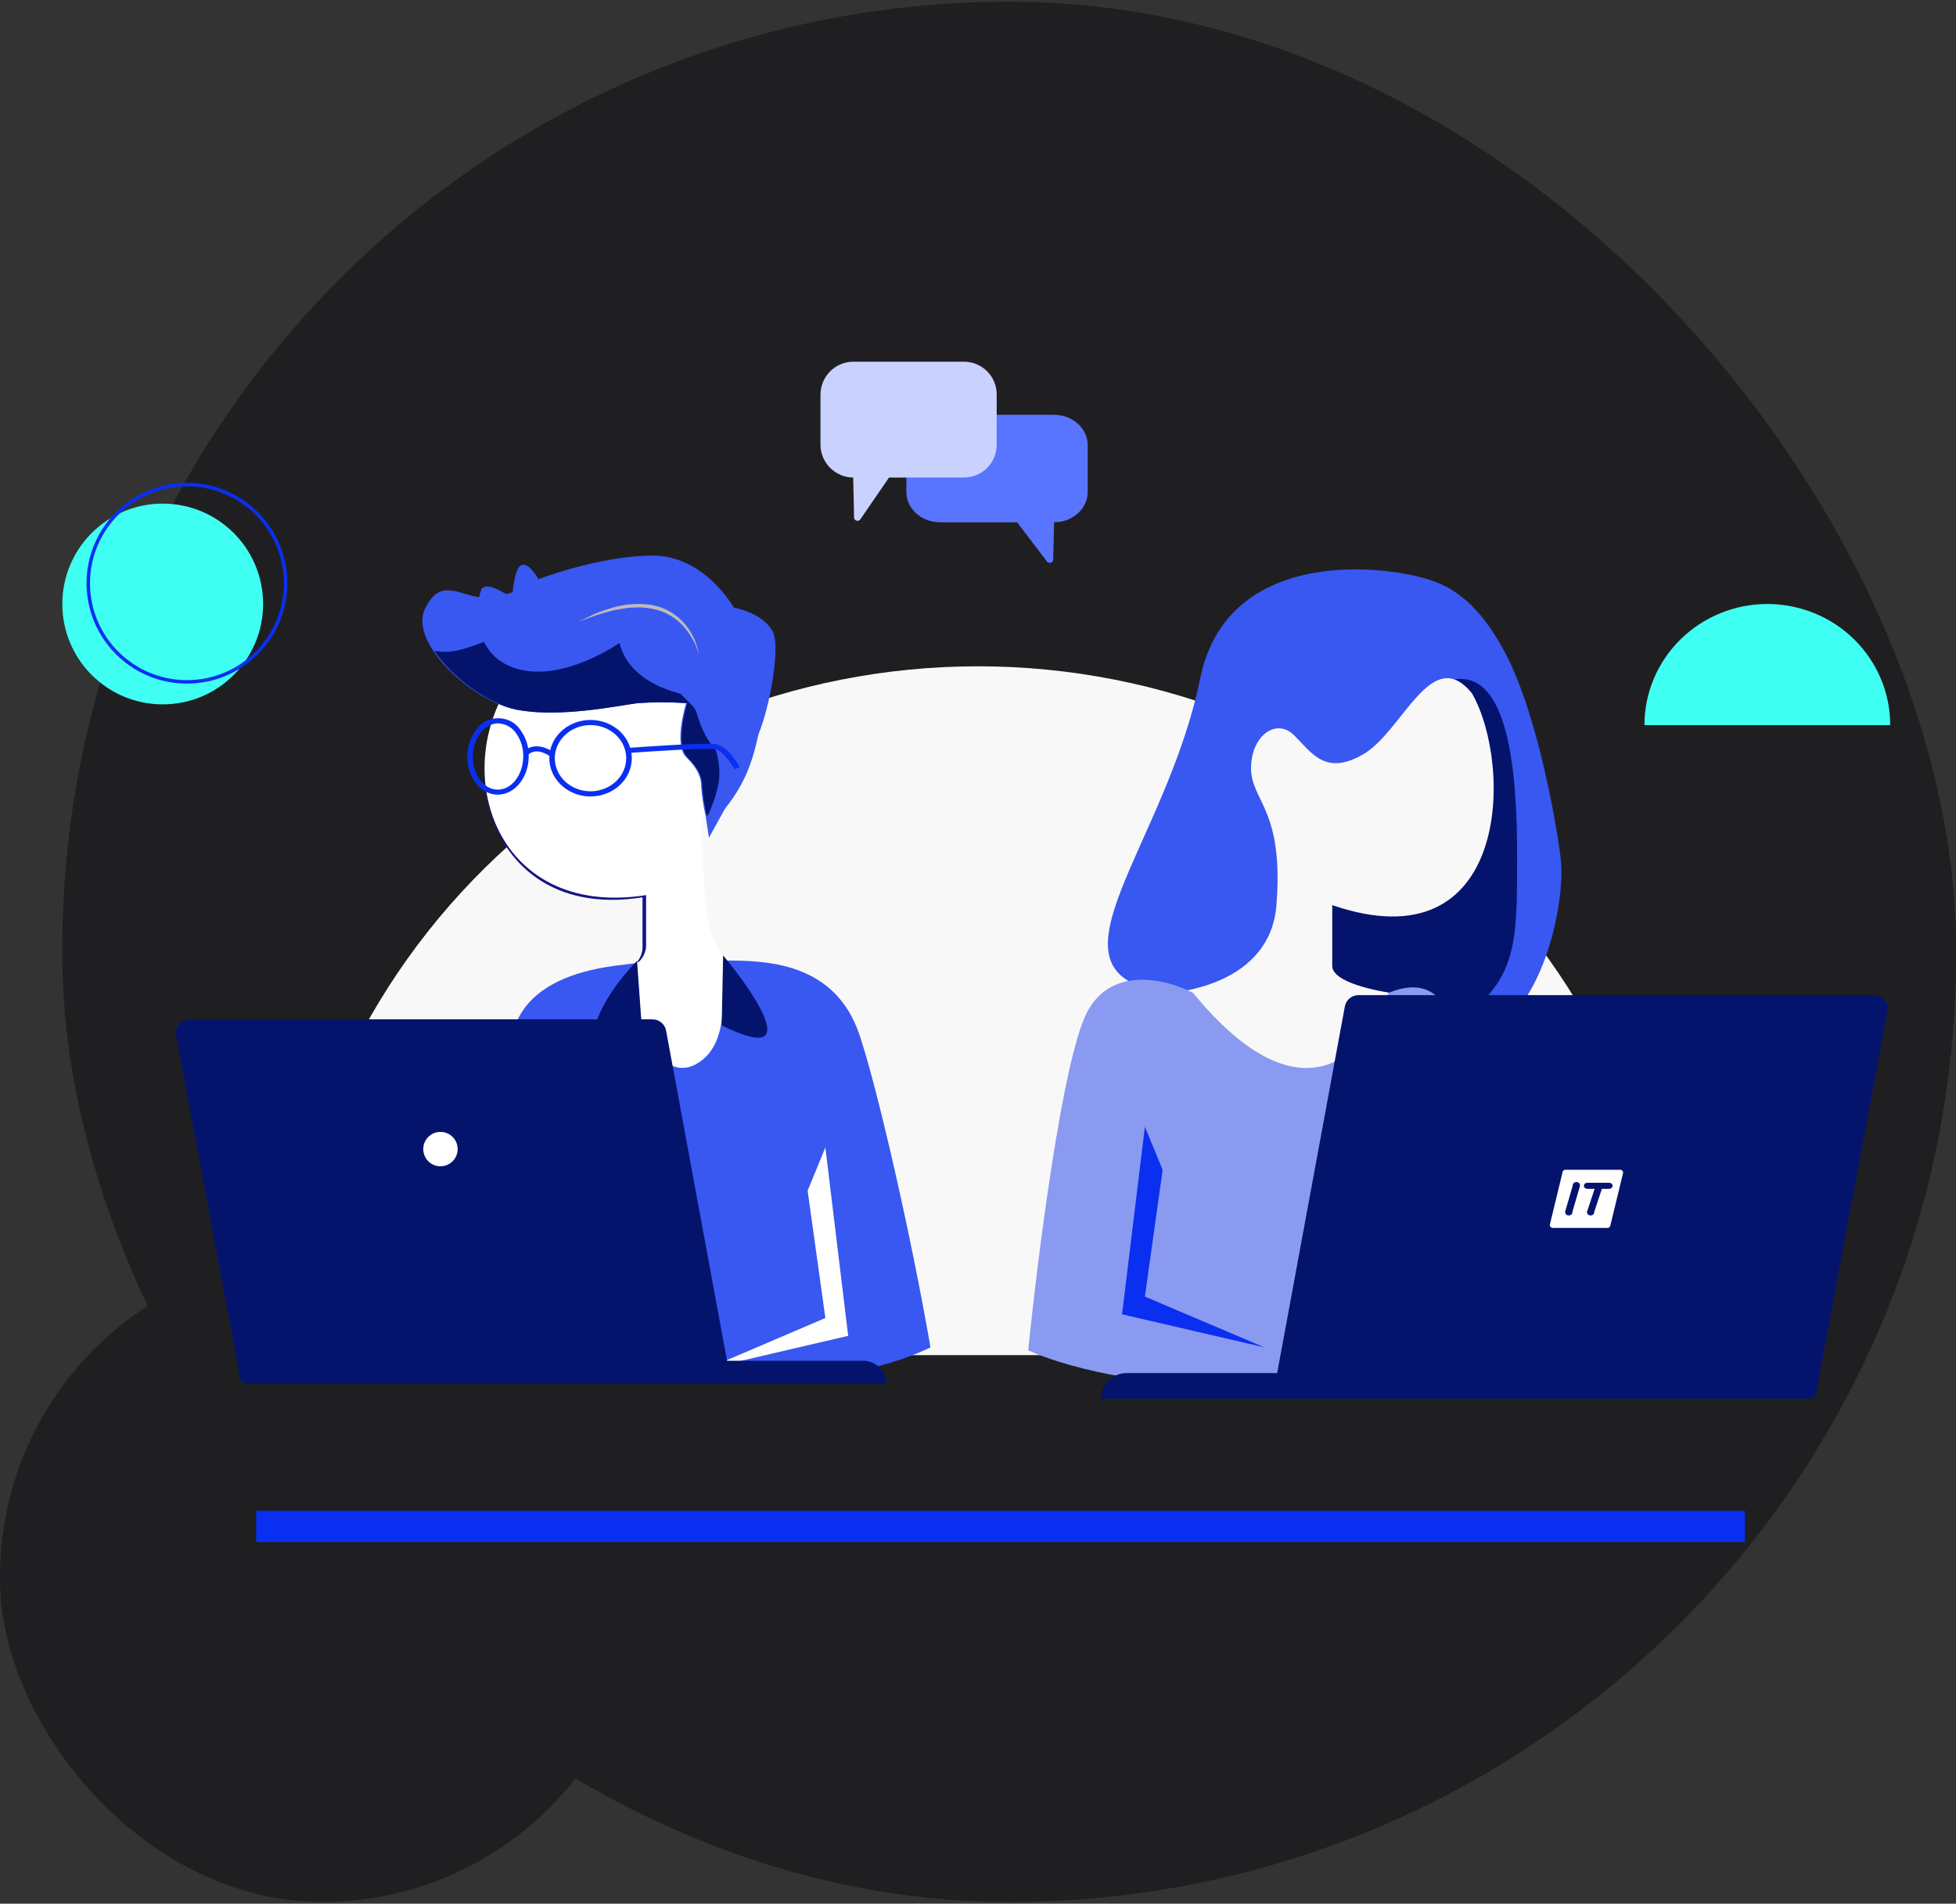 <svg width="565" height="550" viewBox="0 0 565 550" fill="none" xmlns="http://www.w3.org/2000/svg">
<rect x="0" y="0" width="565" height="550" fill="#333333" stroke="none"/>
<rect x="18" y="0.5" width="547" height="549" rx="273.5" fill="#1F1F22"/>
<rect y="362.5" width="186" height="187" rx="93" fill="#1F1F22"/>
<path d="M484 391.5C484 338.722 462.771 288.105 424.982 250.786C387.193 213.466 335.941 192.5 282.5 192.5C229.059 192.5 177.807 213.466 140.018 250.786C102.229 288.105 81 338.722 81 391.5L484 391.5Z" fill="#F8F8F8"/>
<path d="M271.54 119.845H304.481C307.056 119.845 309.526 120.769 311.347 122.413C313.168 124.058 314.191 126.288 314.191 128.614V142.121C314.191 144.447 313.168 146.677 311.347 148.322C309.526 149.966 307.056 150.89 304.481 150.89L304.217 161.652C304.194 162.597 302.994 162.985 302.421 162.233L293.792 150.89H271.517C268.942 150.89 266.472 149.966 264.651 148.322C262.829 146.677 261.806 144.447 261.806 142.121V128.614C261.806 127.461 262.058 126.319 262.548 125.254C263.037 124.188 263.755 123.221 264.659 122.406C265.563 121.591 266.636 120.946 267.817 120.507C268.998 120.067 270.263 119.842 271.54 119.845Z" fill="#5974FF"/>
<path d="M278.459 104.5H246.453C243.953 104.518 241.561 105.518 239.792 107.284C238.024 109.05 237.02 111.441 236.999 113.94V128.522C237.02 131.021 238.024 133.412 239.792 135.178C241.561 136.944 243.953 137.944 246.453 137.961L246.699 149.49C246.72 150.461 247.974 150.836 248.523 150.034L256.804 137.961H278.459C280.962 137.961 283.363 136.967 285.134 135.197C286.904 133.426 287.898 131.025 287.898 128.522V113.94C287.898 111.436 286.904 109.035 285.134 107.265C283.363 105.495 280.962 104.5 278.459 104.5Z" fill="#C9D1FF"/>
<path d="M185.591 259.241C142.305 266.208 129.116 221.891 149.144 195.5C149.144 195.5 175.524 207.448 185.591 208.447C190.896 208.974 187.977 228.486 189.202 231.352L197.995 226.373C198.633 216.411 200.175 215.07 202.88 212.925C205.396 210.93 212.161 213.924 205.811 226.373C201.52 234.784 199.193 231.528 201.341 259.241C203.424 286.125 214.104 293.729 226.274 293C217.683 306.613 207.354 325.169 179.863 323.418C152.373 321.668 159.818 296.921 166.977 284.766C173.182 284.037 185.591 281.146 185.591 273.677V259.241Z" fill="#161485"/>
<path d="M186.629 258.608C142.325 265.605 128.825 221.104 149.325 194.604C149.325 194.604 174.993 191.502 188.32 201.998C188.322 201.998 188.323 201.999 188.325 201.999L202.749 199C203.402 188.996 201.556 214.254 204.325 212.101C206.9 210.097 213.825 213.104 207.325 225.604C202.932 234.051 201.668 233.177 203.866 261.004C205.999 288 228.273 282.5 232.773 289C223.98 302.67 208.904 324.809 180.767 323.051C152.629 321.294 160.249 296.444 167.577 284.239C173.927 283.507 186.629 280.604 186.629 273.104V258.608Z" fill="white"/>
<path d="M204.79 175.75C194.58 166.821 186.356 164.5 173.276 164.5C160.195 164.5 149.597 171.986 141.5 172.637C133.404 173.288 127.81 165.782 122.826 175.75C117.842 185.717 136.537 202.541 148.986 205.023C161.436 207.505 178.87 203.782 183.854 203.151C188.629 202.824 193.421 202.824 198.196 203.151C198.196 203.151 194.453 214.991 198.196 218.734C201.939 222.477 202.549 224.959 202.549 227.44C202.762 230.18 203.177 232.899 203.79 235.578L204.79 242L209.5 233.5C216 225.5 217.906 217.914 219.372 210.678C221.224 199.469 215 184.678 204.79 175.75Z" fill="#3957F1"/>
<path fill-rule="evenodd" clip-rule="evenodd" d="M204.408 235.677C205.83 232.72 206.887 229.585 207.545 226.339C209.396 215.13 200.059 203.962 200.059 203.962L188.22 192.001C188.22 192.001 174.529 180.161 161.449 180.161C153.747 180.161 146.906 182.756 140.929 185.024C136.755 186.607 133.003 188.031 129.673 188.298C128.182 188.418 126.775 188.261 125.441 187.988C130.633 195.841 141.273 203.421 149.311 205.023C159.696 207.094 173.55 204.846 180.752 203.678C182.183 203.446 183.352 203.256 184.178 203.152C188.953 202.824 193.745 202.824 198.52 203.152C198.52 203.152 194.777 214.991 198.52 218.734C202.263 222.477 202.873 224.959 202.873 227.441C203.087 230.18 203.502 232.9 204.114 235.578L204.408 235.677Z" fill="#04146C"/>
<path d="M248.273 299C241.193 277.903 221.223 277.5 209.273 277.5C209.273 277.5 206.928 275.221 177.773 279C150.773 282.5 147.773 296.597 147.773 302.5V373.993V392.696L172.198 396.614C188.711 396.614 183.983 396.344 212.729 398.185C241.476 400.025 260.218 393.378 268.773 389.287C263.269 357.343 253.503 314.582 248.273 299Z" fill="#3957F1"/>
<path d="M168.404 323.676C171.326 363.957 170.326 379.613 170.326 397.176L165.826 396.676C168.904 369.638 167.404 367.398 168.404 323.676Z" fill="white"/>
<path d="M245 385.937L204 395.5L238.411 380.787L233.286 344.006L238.411 331.5L245 385.937Z" fill="white"/>
<path d="M201.226 307.348C191.086 313.193 182.274 296.5 183.774 278L195.774 276.48L208.99 276.48C208.318 286.056 211.365 301.503 201.226 307.348Z" fill="white"/>
<path d="M213.349 219.492C202.989 219.93 200.085 201.125 200.085 201.125C200.085 201.125 182.157 199.034 178.943 185.738C178.943 185.738 162.579 197.338 149.076 193.142C135.573 188.946 137.645 173.757 138.969 170.465C140.294 167.173 147.934 172.81 147.934 172.81C147.934 172.81 148.371 164.248 150.598 163.273C152.825 162.298 155.545 167.342 155.545 167.342C155.545 167.342 172.375 160.786 187.964 160.504C203.553 160.221 211.925 175.523 211.925 175.523C211.925 175.523 220.382 176.936 223.272 182.587C226.161 188.239 219.959 219.266 213.349 219.492Z" fill="#3957F1"/>
<path d="M201.859 189.094C200.928 185.693 199.117 182.597 196.609 180.118C194.115 177.702 190.901 176.164 187.455 175.736C186.602 175.586 185.74 175.497 184.875 175.469L182.261 175.547C180.526 175.68 178.801 176.069 177.077 176.359C175.398 176.859 173.663 177.248 172.005 177.827C170.348 178.405 168.668 179.084 167 179.673C168.591 178.872 170.203 178.127 171.816 177.349C173.429 176.57 175.153 176.17 176.877 175.569C180.36 174.56 184.01 174.261 187.611 174.69C191.26 175.185 194.634 176.898 197.188 179.551C199.664 182.193 201.292 185.518 201.859 189.094Z" fill="#BDBBBB"/>
<path d="M171.807 230.038C174.025 229.825 176.134 229.039 177.894 227.77C179.654 226.5 180.994 224.798 181.762 222.857C182.531 220.916 182.696 218.814 182.24 216.791C181.784 214.767 180.725 212.902 179.182 211.409C177.64 209.916 175.677 208.854 173.516 208.345C171.355 207.835 169.083 207.898 166.959 208.527C164.835 209.156 162.944 210.324 161.501 211.9C160.058 213.476 159.12 215.396 158.796 217.442C158.341 220.333 159.136 223.274 161.009 225.623C162.882 227.972 165.68 229.54 168.794 229.985C169.792 230.119 170.804 230.137 171.807 230.038ZM169.522 209.535C171.659 209.333 173.812 209.755 175.678 210.742C177.544 211.729 179.031 213.232 179.932 215.041C180.832 216.85 181.1 218.875 180.7 220.832C180.299 222.79 179.249 224.582 177.696 225.959C176.143 227.337 174.165 228.229 172.039 228.513C169.912 228.797 167.743 228.458 165.834 227.544C163.925 226.629 162.372 225.184 161.392 223.411C160.412 221.638 160.054 219.625 160.367 217.654C160.708 215.552 161.793 213.614 163.449 212.145C165.106 210.675 167.242 209.757 169.522 209.535Z" fill="#0A2FF1"/>
<path d="M144.469 229.55C149.011 229.126 152.639 224.424 152.725 218.662C152.822 215.906 151.983 213.191 150.325 210.901C149.679 209.88 148.76 209.031 147.658 208.436C146.555 207.84 145.305 207.518 144.029 207.501C142.753 207.483 141.494 207.771 140.372 208.337C139.251 208.902 138.306 209.726 137.628 210.729C135.91 212.978 134.991 215.668 135 218.424C134.9 224.516 138.799 229.523 143.684 229.589C143.946 229.59 144.209 229.576 144.469 229.55ZM143.398 208.993H144.012C145.027 209.053 146.011 209.336 146.883 209.82C147.755 210.304 148.49 210.974 149.026 211.775C150.489 213.81 151.228 216.218 151.139 218.662C151.054 223.96 147.74 228.185 143.712 228.132C139.685 228.079 136.5 223.748 136.571 218.477C136.555 216.031 137.364 213.641 138.885 211.642C139.395 210.932 140.061 210.33 140.838 209.873C141.616 209.417 142.488 209.117 143.398 208.993Z" fill="#0A2FF1"/>
<path d="M159.18 218.727L160.223 217.601C158.437 216.171 154.281 214.224 151.339 217.072L152.481 218.105C155.124 215.548 159.009 218.595 159.18 218.727Z" fill="#0A2FF1"/>
<path d="M212.212 222.264L213.641 221.602C213.312 220.993 210.298 215.562 206.756 214.98C203.443 214.45 182.062 216.026 181.162 216.092L181.291 217.562C187.418 217.112 203.914 216.013 206.471 216.436C208.799 216.821 211.37 220.781 212.212 222.264Z" fill="#0A2FF1"/>
<path d="M184.017 277.601C172.142 289.504 163.119 310.456 185.384 296.666L184.017 277.601Z" fill="#04146C"/>
<path d="M208.885 276.026C218.964 288.239 231.869 307.956 208.463 296.205L208.885 276.026Z" fill="#04146C"/>
<path d="M408.242 206.952C418.794 189.963 425.829 199.874 428.027 206.952V223.063L392.122 242.103L376.734 280.916C384.55 297.759 401.794 333.056 408.242 339.5C416.303 347.556 388.806 294.456 412.638 300.632C442.999 308.5 452.345 263.284 450.879 248.638C450.172 241.564 444.558 206.952 434.759 188.589C428.897 177.604 422.302 170.379 412.639 167.408C396.901 162.567 354.155 159.296 346.691 195.968C336.74 244.849 298.998 280.916 335.836 286.5C372.674 292.084 310.998 300.632 335.836 300.632C375.835 300.632 376.734 242.835 368.673 237.709C360.613 232.583 362.811 201.826 376.734 217.937C390.656 234.048 395.053 228.189 408.242 206.952Z" fill="#3957F1"/>
<path d="M438.233 247.318C438.232 221.869 435.502 193.522 419.817 196.353L413.739 214.997L371.113 254.546L374.139 299.612L411.732 321.274C415.106 320.562 390.384 303.137 400.998 299.612C414.265 295.207 413.744 302.517 425.998 291.501C438.233 280.501 438.233 270.499 438.233 247.318Z" fill="#04146C"/>
<path d="M384.825 261.508C436.224 279.084 437.063 221.199 425.233 200.383C413.509 185.737 405.163 211.395 393.724 217.958C382.839 224.205 378.963 217.57 373.834 212.444C368.705 207.318 361.377 212.444 361.377 221.964C361.377 231.484 370.903 233.681 368.705 261.508C366.946 283.771 341.593 287.872 329.136 287.139C337.929 300.809 362.55 327.709 390.688 325.952C418.826 324.194 411.205 299.344 403.877 287.139C397.527 286.407 384.826 283.771 384.826 279.084L384.825 261.508Z" fill="#F8F8F8"/>
<path d="M344.63 286.878C376.871 326.129 395.679 303.232 401.052 286.878C412.19 282.191 416.929 288.83 417.906 292.736L423.035 369.628L423.035 399.653H401.052C398.854 398.921 387.276 397.896 358.552 399.653C329.828 401.411 305.549 394.039 297 390.133C299.687 363.526 306.819 306.796 313.854 292.736C320.888 278.676 337.302 282.972 344.63 286.878Z" fill="#8A9AF1"/>
<path d="M395.923 398.761H410.578C404.13 398.761 404.472 379.233 405.449 369.469C413.07 355.995 405.693 334.562 401.052 325.531C411.018 350.722 406.182 363.611 395.923 373.863V398.761Z" fill="#0A2FF1"/>
<path d="M324.112 379.721L365.146 389.241L330.707 374.595L335.836 337.98L330.707 325.531L324.112 379.721Z" fill="#0A2FF1"/>
<path d="M522.612 404.113H318C318 400.015 321.322 396.692 325.421 396.692H368.917L388.467 290.774C388.818 288.877 390.472 287.5 392.401 287.5H541.249C543.753 287.5 545.641 289.774 545.181 292.235L524.578 402.48C524.402 403.427 523.575 404.113 522.612 404.113Z" fill="#04146C"/>
<path d="M464.344 354.757H448.515C448.047 354.757 447.66 354.368 447.66 353.896L451.314 338.819C451.314 338.348 451.701 337.959 452.169 337.959H467.998C468.466 337.959 468.853 338.348 468.853 338.819L465.199 353.896C465.179 354.368 464.812 354.757 464.344 354.757ZM452.092 350.086C452.092 350.721 452.499 351.151 453.15 351.151C453.801 351.151 454.208 350.721 454.208 350.086L456.401 342.568C456.401 341.933 455.994 341.503 455.343 341.503C454.692 341.503 454.285 341.933 454.285 342.568L452.092 350.086ZM458.4 350.086C458.4 350.721 458.807 351.151 459.458 351.151C460.109 351.151 460.516 350.721 460.516 350.086L462.708 343.469H464.702C465.313 343.469 465.801 343.162 465.801 342.589C465.801 342.015 465.313 341.708 464.702 341.708H458.619C458.008 341.708 457.52 342.015 457.52 342.589C457.52 343.162 458.008 343.469 458.619 343.469H460.613L458.42 350.086H458.4Z" fill="white"/>
<rect x="74" y="436.5" width="430" height="9" fill="#0A2FF1"/>
<path d="M546 209.5C546 200.217 542.26 191.315 535.602 184.751C528.945 178.187 519.915 174.5 510.5 174.5C501.085 174.5 492.055 178.187 485.398 184.751C478.74 191.315 475 200.217 475 209.5L546 209.5Z" fill="#3FFFF3"/>
<circle cx="47" cy="174.5" r="29" fill="#3FFFF3"/>
<circle cx="54" cy="168.5" r="28.5" stroke="#0A2FF1"/>
<path d="M71.345 399.83H256C256 396.128 252.999 393.127 249.297 393.127H210.009L192.409 297.774C192.059 295.877 190.405 294.5 188.475 294.5H54.817C52.313 294.5 50.425 296.774 50.885 299.235L69.379 398.198C69.556 399.144 70.382 399.83 71.345 399.83Z" fill="#04146C"/>
<circle cx="127.228" cy="331.985" r="4.968" fill="white"/>
</svg>
